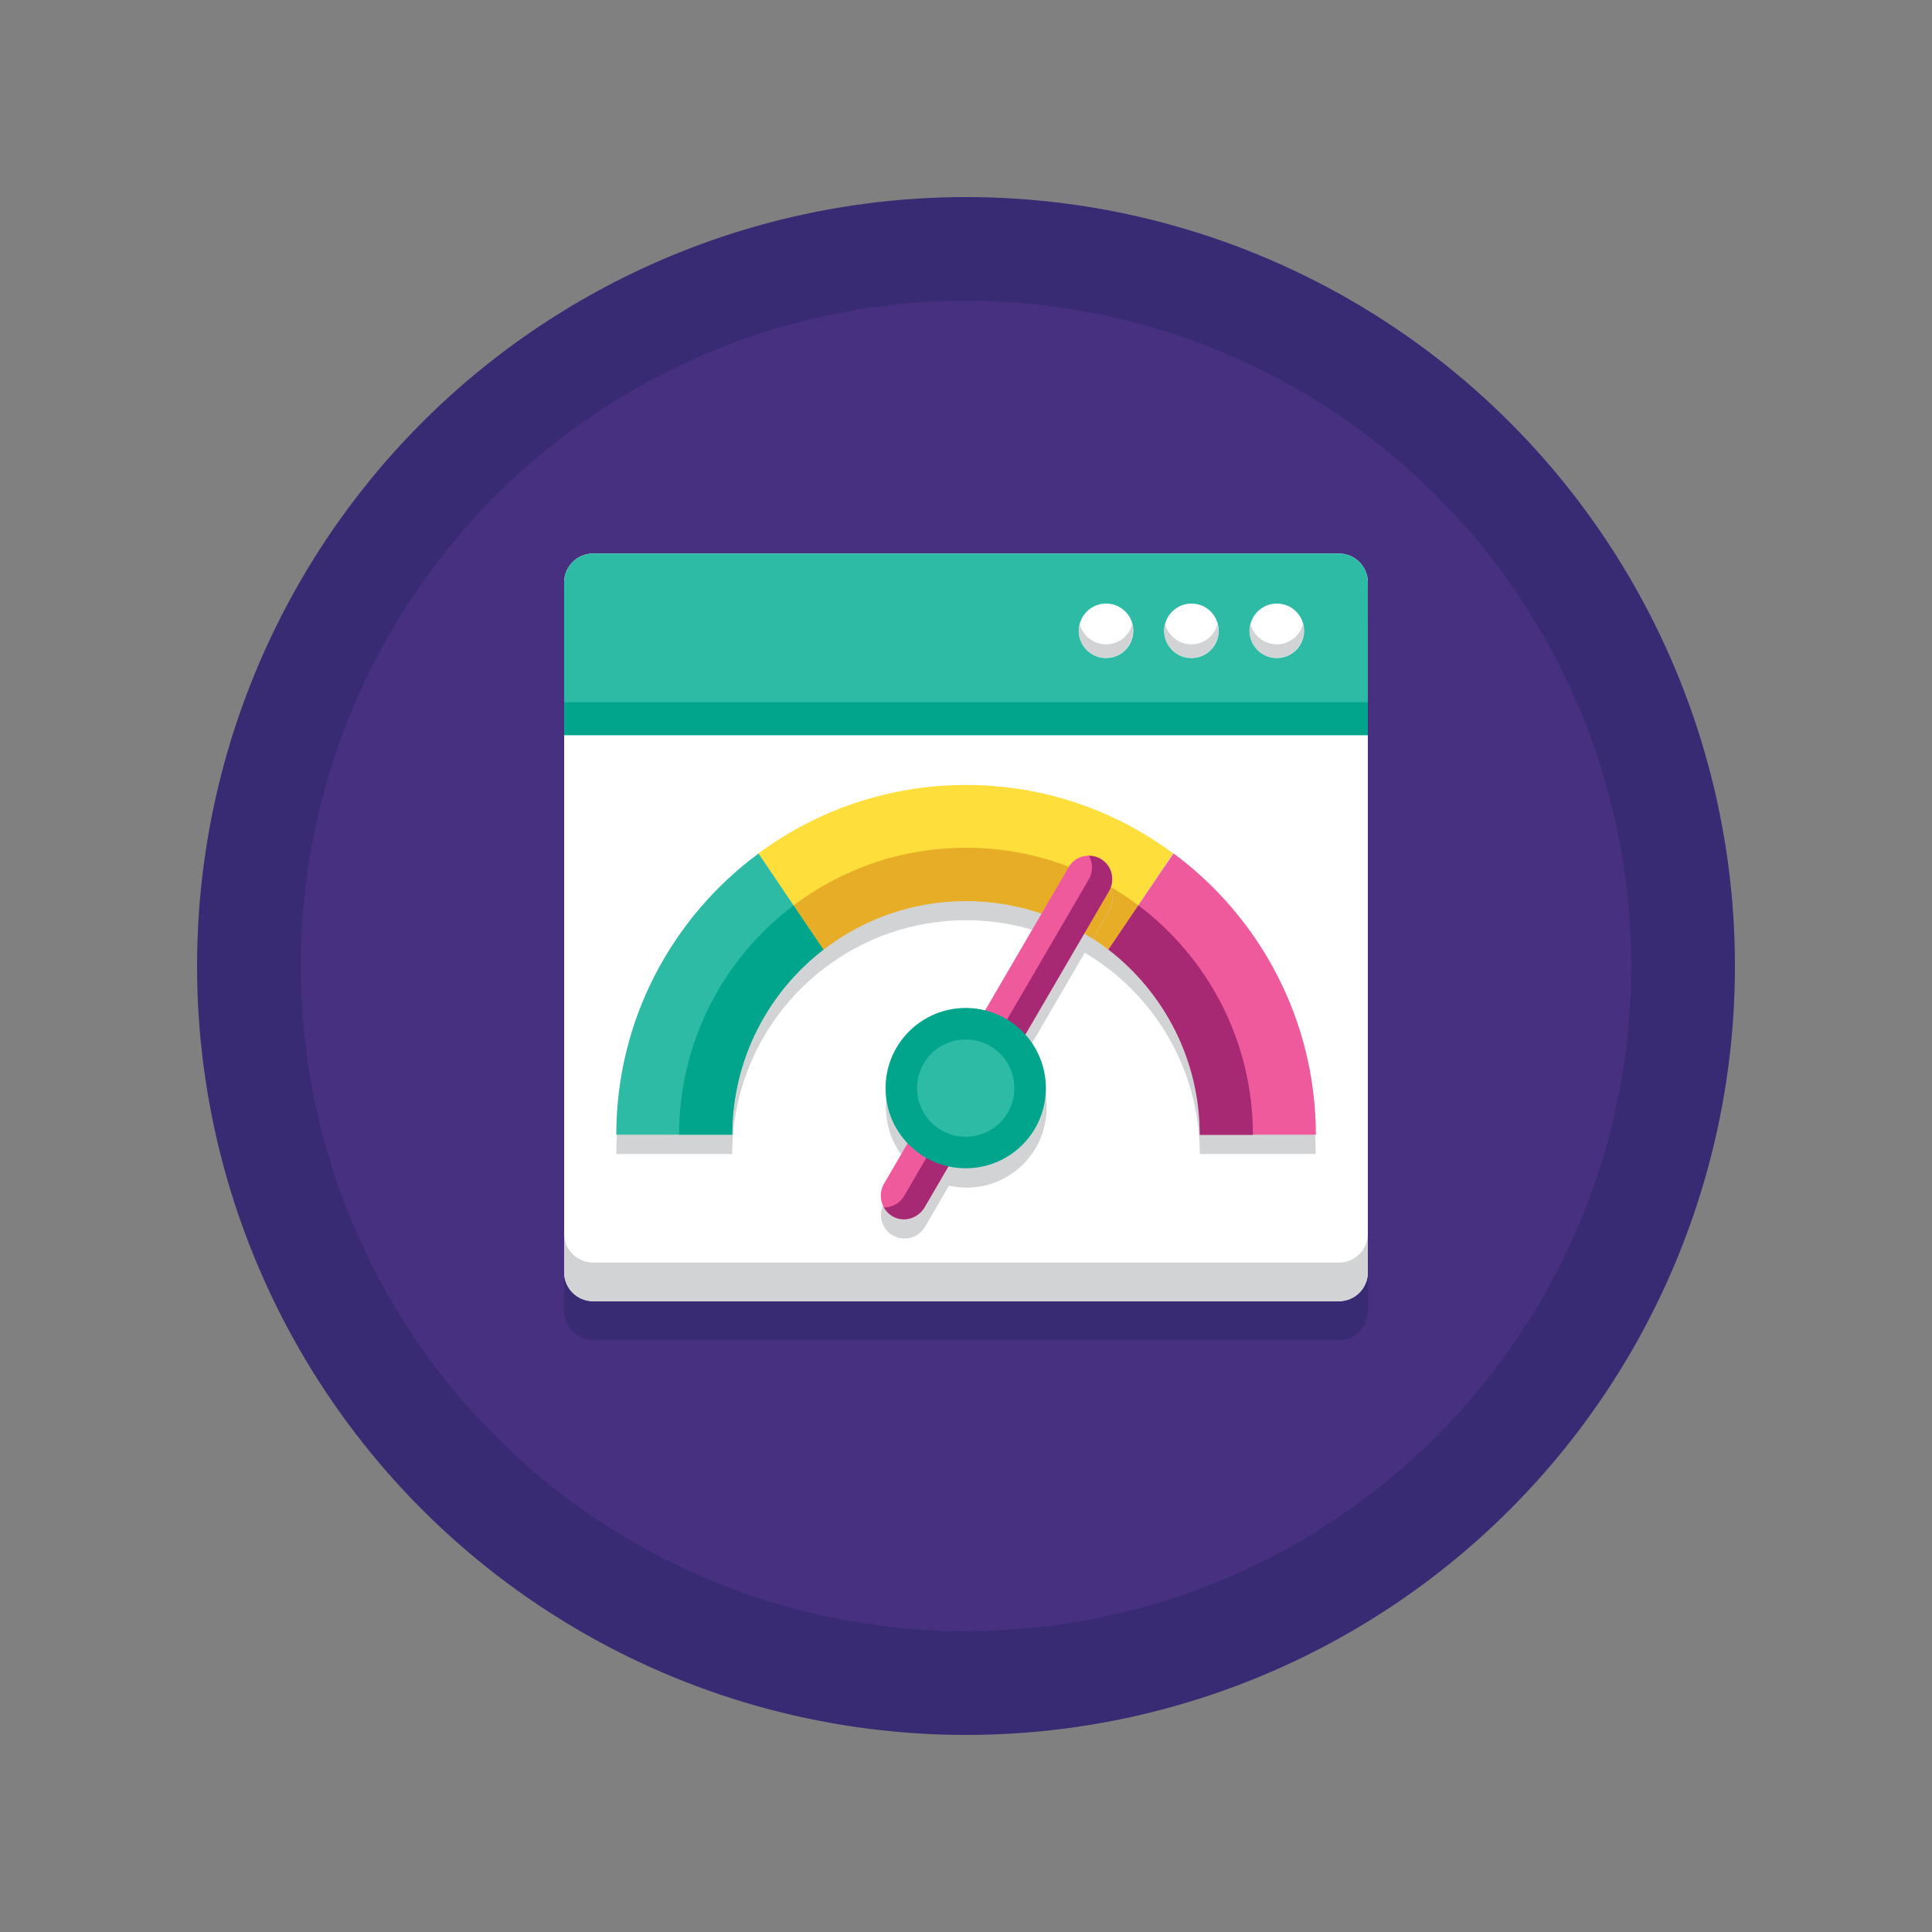 <svg xmlns="http://www.w3.org/2000/svg" xmlns:xlink="http://www.w3.org/1999/xlink" id="Layer_1" x="0" y="0" enable-background="new 0 0 1000 1000" version="1.1" viewBox="0 0 1000 1000" xml:space="preserve"><rect x="0" y="0" width="1000" height="1000" fill="#808080" stroke="none"/><switch><g><g><g><g><circle cx="500" cy="500" r="398" fill="#382B73"/></g><g><circle cx="500" cy="500" r="344.3" fill="#473080"/></g></g><g><path fill="#382B73" d="M693,306.5H307c-1.6,0-3.1,0.2-4.5,0.7c-6.1,1.9-10.5,7.6-10.5,14.3v62v17v258v20c0,1.6,0.2,3.1,0.7,4.5 c0.6,1.9,1.5,3.6,2.8,5.1c0.6,0.7,1.3,1.4,2,2c1.5,1.2,3.2,2.2,5.1,2.8c1.4,0.4,2.9,0.7,4.5,0.7h386c6.7,0,12.4-4.4,14.3-10.5 c0.4-1.4,0.7-2.9,0.7-4.5v-20v-258v-17v-62C708,313.2,701.3,306.5,693,306.5z"/></g><g><g><path fill="#FFF" d="M693,673.5H307c-8.3,0-15-6.7-15-15v-357c0-8.3,6.7-15,15-15h386c8.3,0,15,6.7,15,15v357 C708,666.8,701.3,673.5,693,673.5z"/></g><g><path fill="#D1D3D4" d="M693,653.5H307c-8.3,0-15-6.7-15-15v20c0,8.3,6.7,15,15,15h386c8.3,0,15-6.7,15-15v-20 C708,646.8,701.3,653.5,693,653.5z"/></g><g><path fill="#2DBBA5" d="M693,286.5H307c-8.3,0-15,6.7-15,15v79h416v-79C708,293.2,701.3,286.5,693,286.5z"/></g><g><g><circle cx="660.9" cy="326.5" r="14.1" fill="#FFF"/></g><g><path fill="#D1D3D4" d="M660.9,333.5c-6.6,0-12.1-4.5-13.7-10.6c-0.3,1.1-0.5,2.3-0.5,3.5c0,7.8,6.3,14.1,14.1,14.1 c7.8,0,14.1-6.3,14.1-14.1c0-1.2-0.2-2.4-0.5-3.5C673,329,667.4,333.5,660.9,333.5z"/></g><g><circle cx="616.7" cy="326.5" r="14.1" fill="#FFF"/></g><g><circle cx="572.5" cy="326.5" r="14.1" fill="#FFF"/></g><g><path fill="#D1D3D4" d="M616.7,333.5c-6.6,0-12.1-4.5-13.7-10.6c-0.3,1.1-0.5,2.3-0.5,3.5c0,7.8,6.3,14.1,14.1,14.1 c7.8,0,14.1-6.3,14.1-14.1c0-1.2-0.2-2.4-0.5-3.5C628.8,329,623.2,333.5,616.7,333.5z"/></g><g><path fill="#D1D3D4" d="M572.5,333.5c-6.6,0-12.1-4.5-13.7-10.6c-0.3,1.1-0.5,2.3-0.5,3.5c0,7.8,6.3,14.1,14.1,14.1 c7.8,0,14.1-6.3,14.1-14.1c0-1.2-0.2-2.4-0.5-3.5C584.6,329,579.1,333.5,572.5,333.5z"/></g></g><g><path fill="#D1D3D4" d="M607.4,451.7c-30.1-22.2-67.2-35.4-107.4-35.4s-77.3,13.2-107.4,35.4c-44.6,33-73.6,86-73.6,145.6h60 c0-39,18.5-73.7,47.3-95.9c20.4-15.7,46-25.1,73.7-25.1s53.3,9.4,73.7,25.1c28.7,22.1,47.3,56.9,47.3,95.9h60 C681,537.7,652,484.7,607.4,451.7z"/></g><g><g><path fill="#2DBBA5" d="M319,587.3h60c0-39,18.5-73.7,47.3-95.9l-33.6-49.7C348,474.7,319,527.7,319,587.3z"/></g><g><path fill="#EF5A9D" d="M607.4,441.7l-33.6,49.7c28.7,22.1,47.3,56.9,47.3,95.9h60C681,527.7,652,474.7,607.4,441.7z"/></g><g><path fill="#FEDE3A" d="M500,406.3c-40.2,0-77.3,13.2-107.4,35.4l33.6,49.7c20.4-15.7,46-25.1,73.7-25.1s53.3,9.4,73.7,25.1 l33.6-49.7C577.3,419.5,540.2,406.3,500,406.3z"/></g></g><g><path fill="#00A58C" d="M426.3,491.5l-15.5-22.9c-36,27.1-59.3,70.2-59.3,118.7H379C379,548.4,397.5,513.6,426.3,491.5z"/></g><g><path fill="#E7AD27" d="M500,438.8c-33.5,0-64.4,11.1-89.2,29.8l15.5,22.9c20.4-15.7,46-25.1,73.7-25.1s53.3,9.4,73.7,25.1 l15.5-22.9C564.4,449.9,533.5,438.8,500,438.8z"/></g><g><path fill="#A72973" d="M589.2,468.6l-15.5,22.9c28.7,22.1,47.3,56.9,47.3,95.9h27.5C648.5,538.8,625.2,495.7,589.2,468.6z"/></g><g><path fill="#D1D3D4" d="M572.1,456.4c-0.1-0.1-0.2-0.2-0.3-0.3c-0.1-0.1-0.3-0.2-0.4-0.3c-0.1-0.1-0.3-0.2-0.4-0.4 c0,0-0.1,0-0.1-0.1c-0.1-0.1-0.2-0.1-0.3-0.2c-0.2-0.2-0.4-0.3-0.7-0.4c-0.1,0-0.1-0.1-0.1-0.1l0,0c-0.1,0-0.1-0.1-0.2-0.1 c-0.2-0.1-0.4-0.2-0.7-0.3c-0.1-0.1-0.2-0.1-0.4-0.2c-0.2-0.1-0.4-0.2-0.7-0.3c-0.1,0-0.3-0.1-0.4-0.1 c-0.3-0.1-0.6-0.2-0.9-0.3c-0.2-0.1-0.5-0.1-0.7-0.1c-0.1,0-0.2,0-0.3,0c-0.3,0-0.5-0.1-0.8-0.1c-0.1,0-0.1,0-0.2,0 c-0.3,0-0.6,0-0.8,0c0,0,0,0,0,0l0,0c-4.2,0-8.3,2.1-10.5,6L510,533c-13.6-3.4-28.7,0.3-39.3,10.9 c-15.9,15.9-16.2,41.6-0.8,57.8l-12.3,21.1c-2.4,4.1-2.1,9.1,0.4,12.8c0,0.1,0.1,0.1,0.1,0.2c0.2,0.2,0.3,0.4,0.5,0.6 c0.1,0.1,0.1,0.1,0.2,0.2c0.2,0.2,0.3,0.4,0.5,0.6c0.1,0.1,0.2,0.2,0.4,0.4c0.2,0.2,0.4,0.4,0.6,0.6c0.2,0.2,0.4,0.3,0.6,0.5 c0.1,0.1,0.2,0.2,0.3,0.2c0.2,0.1,0.4,0.3,0.6,0.4c0.1,0,0.1,0.1,0.2,0.1v0c0.1,0,0.1,0.1,0.2,0.1c0.2,0.1,0.4,0.2,0.7,0.3 c0.1,0.1,0.3,0.1,0.4,0.2c0.1,0,0.1,0.1,0.2,0.1c0.2,0.1,0.3,0.1,0.5,0.2c0.2,0.1,0.3,0.1,0.5,0.2c0.2,0.1,0.4,0.1,0.6,0.2 c0.2,0.1,0.4,0.1,0.6,0.1c0.1,0,0.2,0,0.3,0c4.9,1,10.1-1.2,12.8-5.8l12.4-21.3c13.4,3,28-0.7,38.4-11.1 c15.7-15.7,16.2-40.9,1.4-57.2l43.3-74.3C576.9,466.2,576,460.2,572.1,456.4z"/></g><g><path fill="#E7AD27" d="M572.1,456.4c-0.1-0.1-0.2-0.2-0.3-0.3c-0.1-0.1-0.3-0.2-0.4-0.3c-0.1-0.1-0.3-0.2-0.4-0.4 c0,0-0.1,0-0.1-0.1c-0.1-0.1-0.2-0.1-0.3-0.2c-0.2-0.2-0.4-0.3-0.7-0.4c-0.1,0-0.1-0.1-0.1-0.1c-0.1,0-0.1-0.1-0.2-0.1 c-0.2-0.1-0.4-0.2-0.7-0.3c-0.1-0.1-0.2-0.1-0.4-0.2c-0.2-0.1-0.4-0.2-0.7-0.3c-0.1,0-0.3-0.1-0.4-0.1 c-0.3-0.1-0.6-0.2-0.9-0.3c-0.2-0.1-0.5-0.1-0.7-0.1c-0.1,0-0.2,0-0.3,0c-0.3,0-0.5-0.1-0.8-0.1c-0.1,0-0.1,0-0.2,0 c-0.3,0-0.6,0-0.8,0c0,0,0,0,0,0l0,0c-4.2,0-8.3,2.1-10.5,6l-9.2,15.7c7.6,3,14.8,6.7,21.6,11.1l8.5-14.6 C576.9,466.2,576,460.2,572.1,456.4z"/></g><g><g><path fill="#EF5A9D" d="M461.9,629.4L461.9,629.4c-5.8-3.4-7.7-10.8-4.4-16.6l95.6-163.9c3.4-5.8,10.8-7.7,16.6-4.4l0,0 c5.8,3.4,7.7,10.8,4.4,16.6l-95.6,163.9C475.1,630.8,467.7,632.8,461.9,629.4z"/></g><g><path fill="#A72973" d="M570.9,445.4c-2.2-1.7-4.8-2.4-7.3-2.4c2.1,3.6,2.2,8.2,0,12.1L468,619c-2.3,3.9-6.3,6-10.5,6 c1.3,2.2,3.2,4.1,5.8,5.2c5.7,2.4,12.2-0.1,15.3-5.4l95.2-163.2C577,456.2,575.9,449.1,570.9,445.4z"/></g><g><ellipse cx="500" cy="563.2" fill="#00A58C" rx="41.5" ry="41.5" transform="matrix(0.707 -0.707 0.707 0.707 -251.828 518.524)"/></g><g><ellipse cx="500" cy="563.2" fill="#2DBBA5" rx="25.2" ry="25.2" transform="matrix(0.707 -0.707 0.707 0.707 -251.828 518.524)"/></g></g><g><rect width="416" height="17" x="292" y="363.5" fill="#00A58C"/></g></g></g></g></switch></svg>
